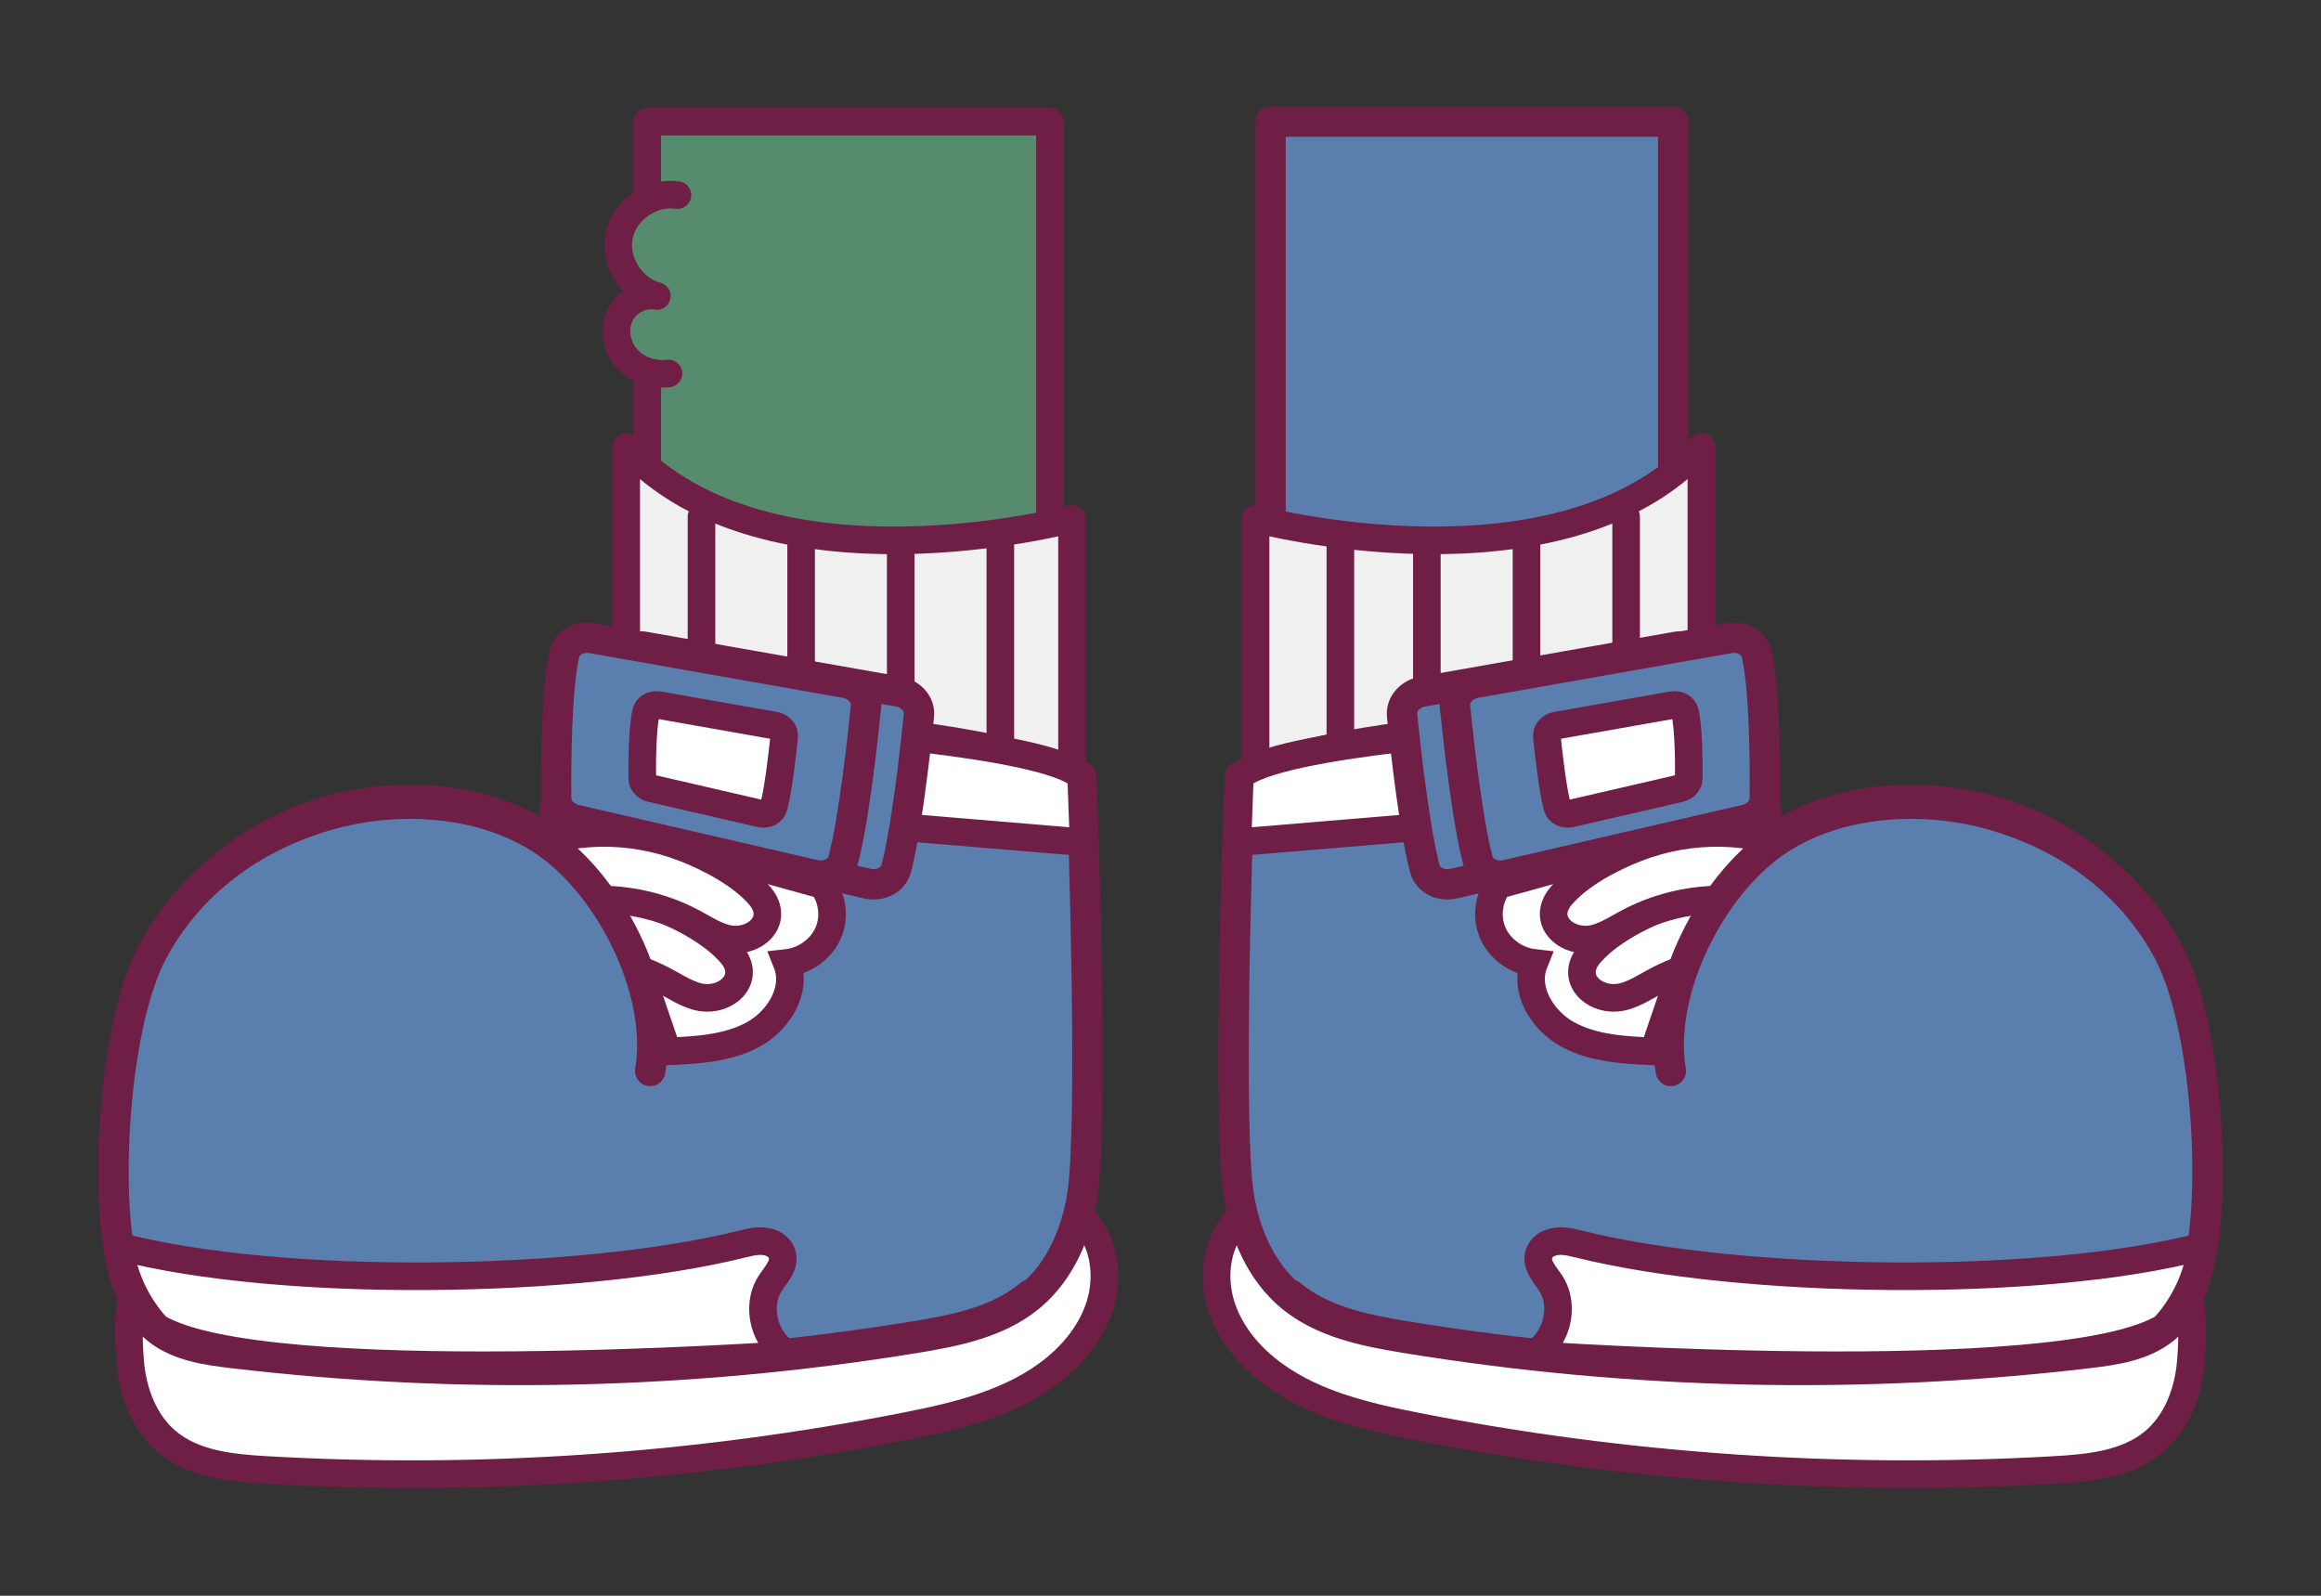 <?xml version="1.0" encoding="iso-8859-1"?>
<!-- Generator: Adobe Illustrator 27.8.1, SVG Export Plug-In . SVG Version: 6.00 Build 0)  -->
<svg version="1.1" id="Laag_1" xmlns="http://www.w3.org/2000/svg" xmlns:xlink="http://www.w3.org/1999/xlink" x="0px" y="0px"
	 viewBox="0 0 80 55" style="enable-background:new 0 0 80 55;" xml:space="preserve">
<rect x="0" y="0" width="80" height="55" fill="#333333" stroke="none"/>
<g id="Legs">
</g>
<g id="Laag_1_00000113333085194278351190000006970597213693380777_">
</g>
<g id="Socks">
</g>
<g id="Shoes">
</g>
<g id="left_arm">
	<g>
		
			<rect x="22.31" y="4.192" style="fill:#568C6D;stroke:#6F1F46;stroke-width:0.951;stroke-linecap:round;stroke-linejoin:round;stroke-miterlimit:10;" width="13.879" height="17.301"/>
		
			<rect x="43.793" y="4.192" style="fill:#5A7EAE;stroke:#6F1F46;stroke-width:1.046;stroke-linecap:round;stroke-linejoin:round;stroke-miterlimit:10;" width="13.879" height="17.301"/>
		
			<path style="fill:#FDFBD2;stroke:#6F1F46;stroke-width:0.951;stroke-linecap:round;stroke-linejoin:round;stroke-miterlimit:10;" d="
			M61.313,29.031"/>
		
			<path style="fill:#FDFBD2;stroke:#6F1F46;stroke-width:0.951;stroke-linecap:round;stroke-linejoin:round;stroke-miterlimit:10;" d="
			M51.511,26.669"/>
		
			<path style="fill:#F0F0F0;stroke:#6F1F46;stroke-width:0.951;stroke-linecap:round;stroke-linejoin:round;stroke-miterlimit:10;" d="
			M36.95,17.886c0,0-10.512,2.793-15.366-2.48V29.79H36.95V17.886z"/>
		
			<line style="fill:none;stroke:#6F1F46;stroke-width:0.951;stroke-linecap:round;stroke-linejoin:round;stroke-miterlimit:10;" x1="24.179" y1="17.813" x2="24.179" y2="29.54"/>
		
			<line style="fill:none;stroke:#6F1F46;stroke-width:0.951;stroke-linecap:round;stroke-linejoin:round;stroke-miterlimit:10;" x1="27.613" y1="18.514" x2="27.613" y2="29.57"/>
		
			<path style="fill:none;stroke:#6F1F46;stroke-width:0.951;stroke-linecap:round;stroke-linejoin:round;stroke-miterlimit:10;" d="
			M31.046,29.421V19.024V29.421z"/>
		
			<line style="fill:none;stroke:#6F1F46;stroke-width:0.951;stroke-linecap:round;stroke-linejoin:round;stroke-miterlimit:10;" x1="34.48" y1="18.578" x2="34.48" y2="29.666"/>
		
			<path style="fill:#F0F0F0;stroke:#6F1F46;stroke-width:0.951;stroke-linecap:round;stroke-linejoin:round;stroke-miterlimit:10;" d="
			M43.277,17.886c0,0,10.512,2.793,15.366-2.48V29.79H43.277V17.886z"/>
		
			<line style="fill:none;stroke:#6F1F46;stroke-width:0.951;stroke-linecap:round;stroke-linejoin:round;stroke-miterlimit:10;" x1="56.049" y1="17.813" x2="56.049" y2="29.54"/>
		
			<line style="fill:none;stroke:#6F1F46;stroke-width:0.951;stroke-linecap:round;stroke-linejoin:round;stroke-miterlimit:10;" x1="52.615" y1="18.514" x2="52.615" y2="29.57"/>
		
			<path style="fill:none;stroke:#6F1F46;stroke-width:0.951;stroke-linecap:round;stroke-linejoin:round;stroke-miterlimit:10;" d="
			M49.181,29.421V19.024V29.421z"/>
		
			<line style="fill:none;stroke:#6F1F46;stroke-width:0.951;stroke-linecap:round;stroke-linejoin:round;stroke-miterlimit:10;" x1="46.2" y1="18.578" x2="46.2" y2="29.666"/>
		
			<path style="fill:#FFFFFF;stroke:#6F1F46;stroke-width:0.951;stroke-linecap:round;stroke-linejoin:round;stroke-miterlimit:10;" d="
			M4.49,46.97c0.09,1.029,0.486,2.073,1.281,2.732c0.926,0.767,2.21,0.894,3.41,0.962c7.359,0.422,14.77-0.084,22.004-1.503
			c1.842-0.361,3.747-0.816,5.197-2.008c0.693-0.57,1.266-1.311,1.531-2.168c0.265-0.858,0.195-1.836-0.288-2.593
			c-0.473-0.742-1.293-1.209-2.143-1.433s-1.742-0.232-2.621-0.232c-8.331,0.002-16.662,0.566-24.918,1.688
			c-0.968,0.132-2.494,0.306-3.069,1.232C4.369,44.461,4.411,46.062,4.49,46.97z"/>
		
			<path style="fill:#5A7EAE;stroke:#6F1F46;stroke-width:1.046;stroke-linecap:round;stroke-linejoin:round;stroke-miterlimit:10;" d="
			M22.41,36.209c0.447-2.632-1.221-5.501-3.337-7.129s-5.27-1.852-7.832-1.102c-2.563,0.75-4.734,2.527-5.985,4.886
			S3.65,40.425,4.097,43.058c0.174,1.027,0.51,2.102,1.323,2.753c0.716,0.573,1.674,0.715,2.585,0.823
			c7.823,0.925,15.775,0.75,23.549-0.521c1.403-0.229,2.868-0.525,3.959-1.436c1.041-0.87,1.603-2.206,1.801-3.547
			c0.348-2.355,0.063-11.989-0.048-14.367c-2.618-1.188-7.683-1.657-9.34-1.657c-1.324,0-5.003,0-6.327,0
			c-1.205,0-2.561,0.603-2.519,3.984"/>
		
			<path style="fill:#FFFFFF;stroke:#6F1F46;stroke-width:0.951;stroke-linecap:round;stroke-linejoin:round;stroke-miterlimit:10;" d="
			M37.348,29.031l-18.177-1.518l8.035-2.466c0,0,8.854,0.52,10.059,1.714L37.348,29.031z"/>
		
			<path style="fill:#5A7EAE;stroke:#6F1F46;stroke-width:1.046;stroke-linecap:round;stroke-linejoin:round;stroke-miterlimit:10;" d="
			M20.995,27.813c-0.011-1.17-0.001-3.777,0.285-4.988c0.089-0.377,0.51-0.607,0.949-0.53l8.735,1.541
			c0.439,0.077,0.75,0.437,0.71,0.823c-0.132,1.281-0.442,4.025-0.789,5.292c-0.105,0.384-0.548,0.606-0.994,0.503l-8.232-1.9
			C21.274,28.465,20.999,28.158,20.995,27.813z"/>
		
			<path style="fill:#5A7EAE;stroke:#6F1F46;stroke-width:1.046;stroke-linecap:round;stroke-linejoin:round;stroke-miterlimit:10;" d="
			M19.171,27.513c-0.011-1.17-0.001-3.777,0.285-4.988c0.089-0.377,0.51-0.607,0.949-0.53l8.735,1.541
			c0.439,0.077,0.75,0.437,0.71,0.823c-0.132,1.281-0.442,4.025-0.789,5.292c-0.105,0.384-0.548,0.606-0.994,0.503l-8.232-1.9
			C19.45,28.165,19.174,27.858,19.171,27.513z"/>
		<path style="fill:#FFFFFF;stroke:#6F1F46;stroke-width:0.951;stroke-miterlimit:10;" d="M28.351,30.503
			c0.358,0.479,0.43,1.141,0.183,1.681c-0.247,0.539-0.804,0.936-1.413,1.005c0.367,0.914-0.267,1.973-1.151,2.46
			c-0.885,0.487-1.946,0.544-2.964,0.589L21.93,33.09l3.751-3.327L28.351,30.503z"/>
		<path style="fill:#FFFFFF;stroke:#6F1F46;stroke-width:0.951;stroke-miterlimit:10;" d="M16.815,31.379
			c-0.371,0.176-0.764,0.432-0.842,0.835c-0.099,0.515,0.4,0.981,0.915,1.076s1.038-0.063,1.553-0.162
			c1.51-0.288,3.116-0.043,4.471,0.682c0.353,0.189,0.694,0.411,1.078,0.526c0.952,0.286,1.974-0.561,1.226-1.447
			c-0.618-0.732-1.727-1.312-2.606-1.654C20.763,30.52,18.617,30.527,16.815,31.379z"/>
		<path style="fill:#FFFFFF;stroke:#6F1F46;stroke-width:0.951;stroke-miterlimit:10;" d="M17.791,29.37
			c-0.371,0.176-0.764,0.432-0.842,0.835c-0.099,0.515,0.4,0.981,0.915,1.076c0.515,0.095,1.038-0.063,1.553-0.162
			c1.51-0.288,3.116-0.043,4.471,0.682c0.353,0.189,0.694,0.411,1.078,0.526c0.952,0.286,1.974-0.561,1.226-1.447
			c-0.618-0.732-1.727-1.312-2.606-1.654C21.739,28.51,19.593,28.517,17.791,29.37z"/>
		
			<path style="fill:#5A7EAE;stroke:#6F1F46;stroke-width:1.046;stroke-linecap:round;stroke-linejoin:round;stroke-miterlimit:10;" d="
			M22.41,36.913c0.447-2.632-1.221-6.071-3.337-7.699s-5.27-1.852-7.832-1.102c-2.563,0.75-4.734,2.337-5.985,4.696
			S3.649,40.368,4.096,43c0.174,1.027,0.51,2.102,1.323,2.753c0.716,0.573,1.674,0.715,2.585,0.823
			c7.823,0.925,15.775,0.75,23.549-0.521c1.403-0.229,2.868-0.525,3.959-1.436"/>
		
			<path style="fill:#FFFFFF;stroke:#6F1F46;stroke-width:0.951;stroke-linecap:round;stroke-linejoin:round;stroke-miterlimit:10;" d="
			M4.108,42.96c5.566,1.457,15.87,1.306,21.455-0.077c0.337-0.083,0.686-0.173,1.026-0.037c0.158,0.063,0.294,0.183,0.355,0.342
			c0.151,0.395-0.192,0.723-0.403,1.054c-0.512,0.804-0.184,2.018,0.664,2.453c0,0-18.145,1.263-21.787-0.943l0,0
			c-0.641-0.697-1.074-1.559-1.253-2.488L4.108,42.96z"/>
		
			<path style="fill:#FFFFFF;stroke:#6F1F46;stroke-width:0.951;stroke-linecap:round;stroke-linejoin:round;stroke-miterlimit:10;" d="
			M75.51,46.97c-0.09,1.029-0.486,2.073-1.281,2.732c-0.926,0.767-2.21,0.894-3.41,0.962c-7.359,0.422-14.77-0.084-22.004-1.503
			c-1.842-0.361-3.747-0.816-5.197-2.008c-0.693-0.57-1.266-1.311-1.531-2.168c-0.265-0.858-0.195-1.836,0.288-2.593
			c0.473-0.742,1.293-1.209,2.143-1.433s1.742-0.232,2.621-0.232c8.331,0.002,16.662,0.566,24.918,1.688
			c0.968,0.132,2.494,0.306,3.069,1.232C75.631,44.461,75.589,46.062,75.51,46.97z"/>
		
			<path style="fill:#5A7EAE;stroke:#6F1F46;stroke-width:1.046;stroke-linecap:round;stroke-linejoin:round;stroke-miterlimit:10;" d="
			M57.59,36.209c-0.447-2.632,1.221-5.501,3.337-7.129s5.27-1.852,7.832-1.102c2.563,0.75,4.734,2.527,5.985,4.886
			s1.606,7.561,1.159,10.194c-0.174,1.027-0.51,2.102-1.323,2.753c-0.716,0.573-1.674,0.715-2.585,0.823
			c-7.823,0.925-15.775,0.75-23.549-0.521c-1.403-0.229-2.868-0.525-3.959-1.436c-1.041-0.87-1.603-2.206-1.801-3.547
			c-0.348-2.355-0.063-11.989,0.048-14.367c2.618-1.188,7.683-1.657,9.34-1.657c1.324,0,5.003,0,6.327,0
			c1.205,0,2.561,0.603,2.519,3.984"/>
		
			<path style="fill:#FFFFFF;stroke:#6F1F46;stroke-width:0.951;stroke-linecap:round;stroke-linejoin:round;stroke-miterlimit:10;" d="
			M42.652,29.031l18.177-1.518l-8.035-2.466c0,0-8.854,0.52-10.059,1.714L42.652,29.031z"/>
		
			<path style="fill:#5A7EAE;stroke:#6F1F46;stroke-width:1.046;stroke-linecap:round;stroke-linejoin:round;stroke-miterlimit:10;" d="
			M59.005,27.813c0.011-1.17,0.001-3.777-0.285-4.988c-0.089-0.377-0.51-0.607-0.949-0.53l-8.735,1.541
			c-0.439,0.077-0.75,0.437-0.71,0.823c0.132,1.281,0.442,4.025,0.789,5.292c0.105,0.384,0.548,0.606,0.994,0.503l8.232-1.9
			C58.726,28.465,59.001,28.158,59.005,27.813z"/>
		
			<path style="fill:#5A7EAE;stroke:#6F1F46;stroke-width:1.046;stroke-linecap:round;stroke-linejoin:round;stroke-miterlimit:10;" d="
			M60.829,27.513c0.011-1.17,0.001-3.777-0.285-4.988c-0.089-0.377-0.51-0.607-0.949-0.53l-8.735,1.541
			c-0.439,0.077-0.75,0.437-0.71,0.823c0.132,1.281,0.442,4.025,0.789,5.292c0.105,0.384,0.548,0.606,0.994,0.503l8.232-1.9
			C60.55,28.165,60.826,27.858,60.829,27.513z"/>
		<path style="fill:#FFFFFF;stroke:#6F1F46;stroke-width:0.951;stroke-miterlimit:10;" d="M51.649,30.503
			c-0.358,0.479-0.43,1.141-0.183,1.681c0.247,0.54,0.804,0.936,1.413,1.005c-0.367,0.914,0.267,1.973,1.151,2.46
			s1.946,0.544,2.964,0.589l1.076-3.149l-3.751-3.327L51.649,30.503z"/>
		<path style="fill:#FFFFFF;stroke:#6F1F46;stroke-width:0.951;stroke-miterlimit:10;" d="M63.185,31.379
			c0.371,0.176,0.764,0.432,0.842,0.835c0.099,0.515-0.4,0.981-0.915,1.076s-1.038-0.063-1.553-0.162
			c-1.51-0.288-3.116-0.043-4.471,0.682c-0.353,0.189-0.694,0.411-1.078,0.526c-0.952,0.286-1.974-0.561-1.226-1.447
			c0.618-0.732,1.727-1.312,2.606-1.654C59.237,30.52,61.383,30.527,63.185,31.379z"/>
		<path style="fill:#FFFFFF;stroke:#6F1F46;stroke-width:0.951;stroke-miterlimit:10;" d="M62.209,29.37
			c0.371,0.176,0.764,0.432,0.842,0.835c0.099,0.515-0.4,0.981-0.915,1.076s-1.038-0.063-1.553-0.162
			c-1.51-0.288-3.116-0.043-4.471,0.682c-0.353,0.189-0.694,0.411-1.078,0.526c-0.952,0.286-1.974-0.561-1.226-1.447
			c0.618-0.732,1.727-1.312,2.606-1.654C58.261,28.51,60.407,28.517,62.209,29.37z"/>
		
			<path style="fill:#5A7EAE;stroke:#6F1F46;stroke-width:1.046;stroke-linecap:round;stroke-linejoin:round;stroke-miterlimit:10;" d="
			M57.59,36.913c-0.447-2.632,1.221-6.071,3.337-7.699s5.27-1.852,7.832-1.102c2.563,0.75,4.734,2.337,5.985,4.696
			c1.251,2.359,1.606,7.561,1.159,10.194c-0.174,1.027-0.51,2.102-1.323,2.753c-0.716,0.573-1.674,0.715-2.585,0.823
			c-7.823,0.925-15.775,0.75-23.549-0.521c-1.403-0.229-2.868-0.525-3.959-1.436"/>
		
			<path style="fill:#FFFFFF;stroke:#6F1F46;stroke-width:0.951;stroke-linecap:round;stroke-linejoin:round;stroke-miterlimit:10;" d="
			M75.892,42.96c-5.566,1.457-15.87,1.306-21.455-0.077c-0.337-0.083-0.686-0.173-1.026-0.037c-0.158,0.063-0.294,0.183-0.355,0.342
			c-0.151,0.395,0.192,0.723,0.403,1.054c0.512,0.804,0.184,2.018-0.664,2.453c0,0,18.145,1.263,21.787-0.943l0,0
			c0.641-0.697,1.074-1.559,1.253-2.488L75.892,42.96z"/>
		
			<path style="fill:#FFFFFF;stroke:#6F1F46;stroke-width:0.951;stroke-linecap:round;stroke-linejoin:round;stroke-miterlimit:10;" d="
			M22.137,26.83c-0.005-0.536,0-1.73,0.131-2.285c0.041-0.173,0.234-0.278,0.435-0.243l4.002,0.706
			c0.201,0.035,0.343,0.2,0.325,0.377c-0.061,0.587-0.203,1.844-0.362,2.425c-0.048,0.176-0.251,0.278-0.455,0.231l-3.772-0.871
			C22.265,27.129,22.138,26.988,22.137,26.83z"/>
		
			<path style="fill:#FFFFFF;stroke:#6F1F46;stroke-width:0.951;stroke-linecap:round;stroke-linejoin:round;stroke-miterlimit:10;" d="
			M58.209,26.83c0.005-0.536,0-1.73-0.131-2.285c-0.041-0.173-0.234-0.278-0.435-0.243l-4.002,0.706
			c-0.201,0.035-0.343,0.2-0.325,0.377c0.061,0.587,0.203,1.844,0.362,2.425c0.048,0.176,0.251,0.278,0.455,0.231l3.772-0.871
			C58.081,27.129,58.208,26.988,58.209,26.83z"/>
		
			<path style="fill:#568C6D;stroke:#6F1F46;stroke-width:0.951;stroke-linecap:round;stroke-linejoin:round;stroke-miterlimit:10;" d="
			M23.041,12.872c-0.522,0.062-1.077-0.12-1.428-0.51c-0.352-0.39-0.472-0.988-0.258-1.468s0.77-0.794,1.285-0.691
			c-0.873-0.224-1.48-1.195-1.3-2.078s1.12-1.538,2.011-1.401"/>
	</g>
</g>
</svg>
